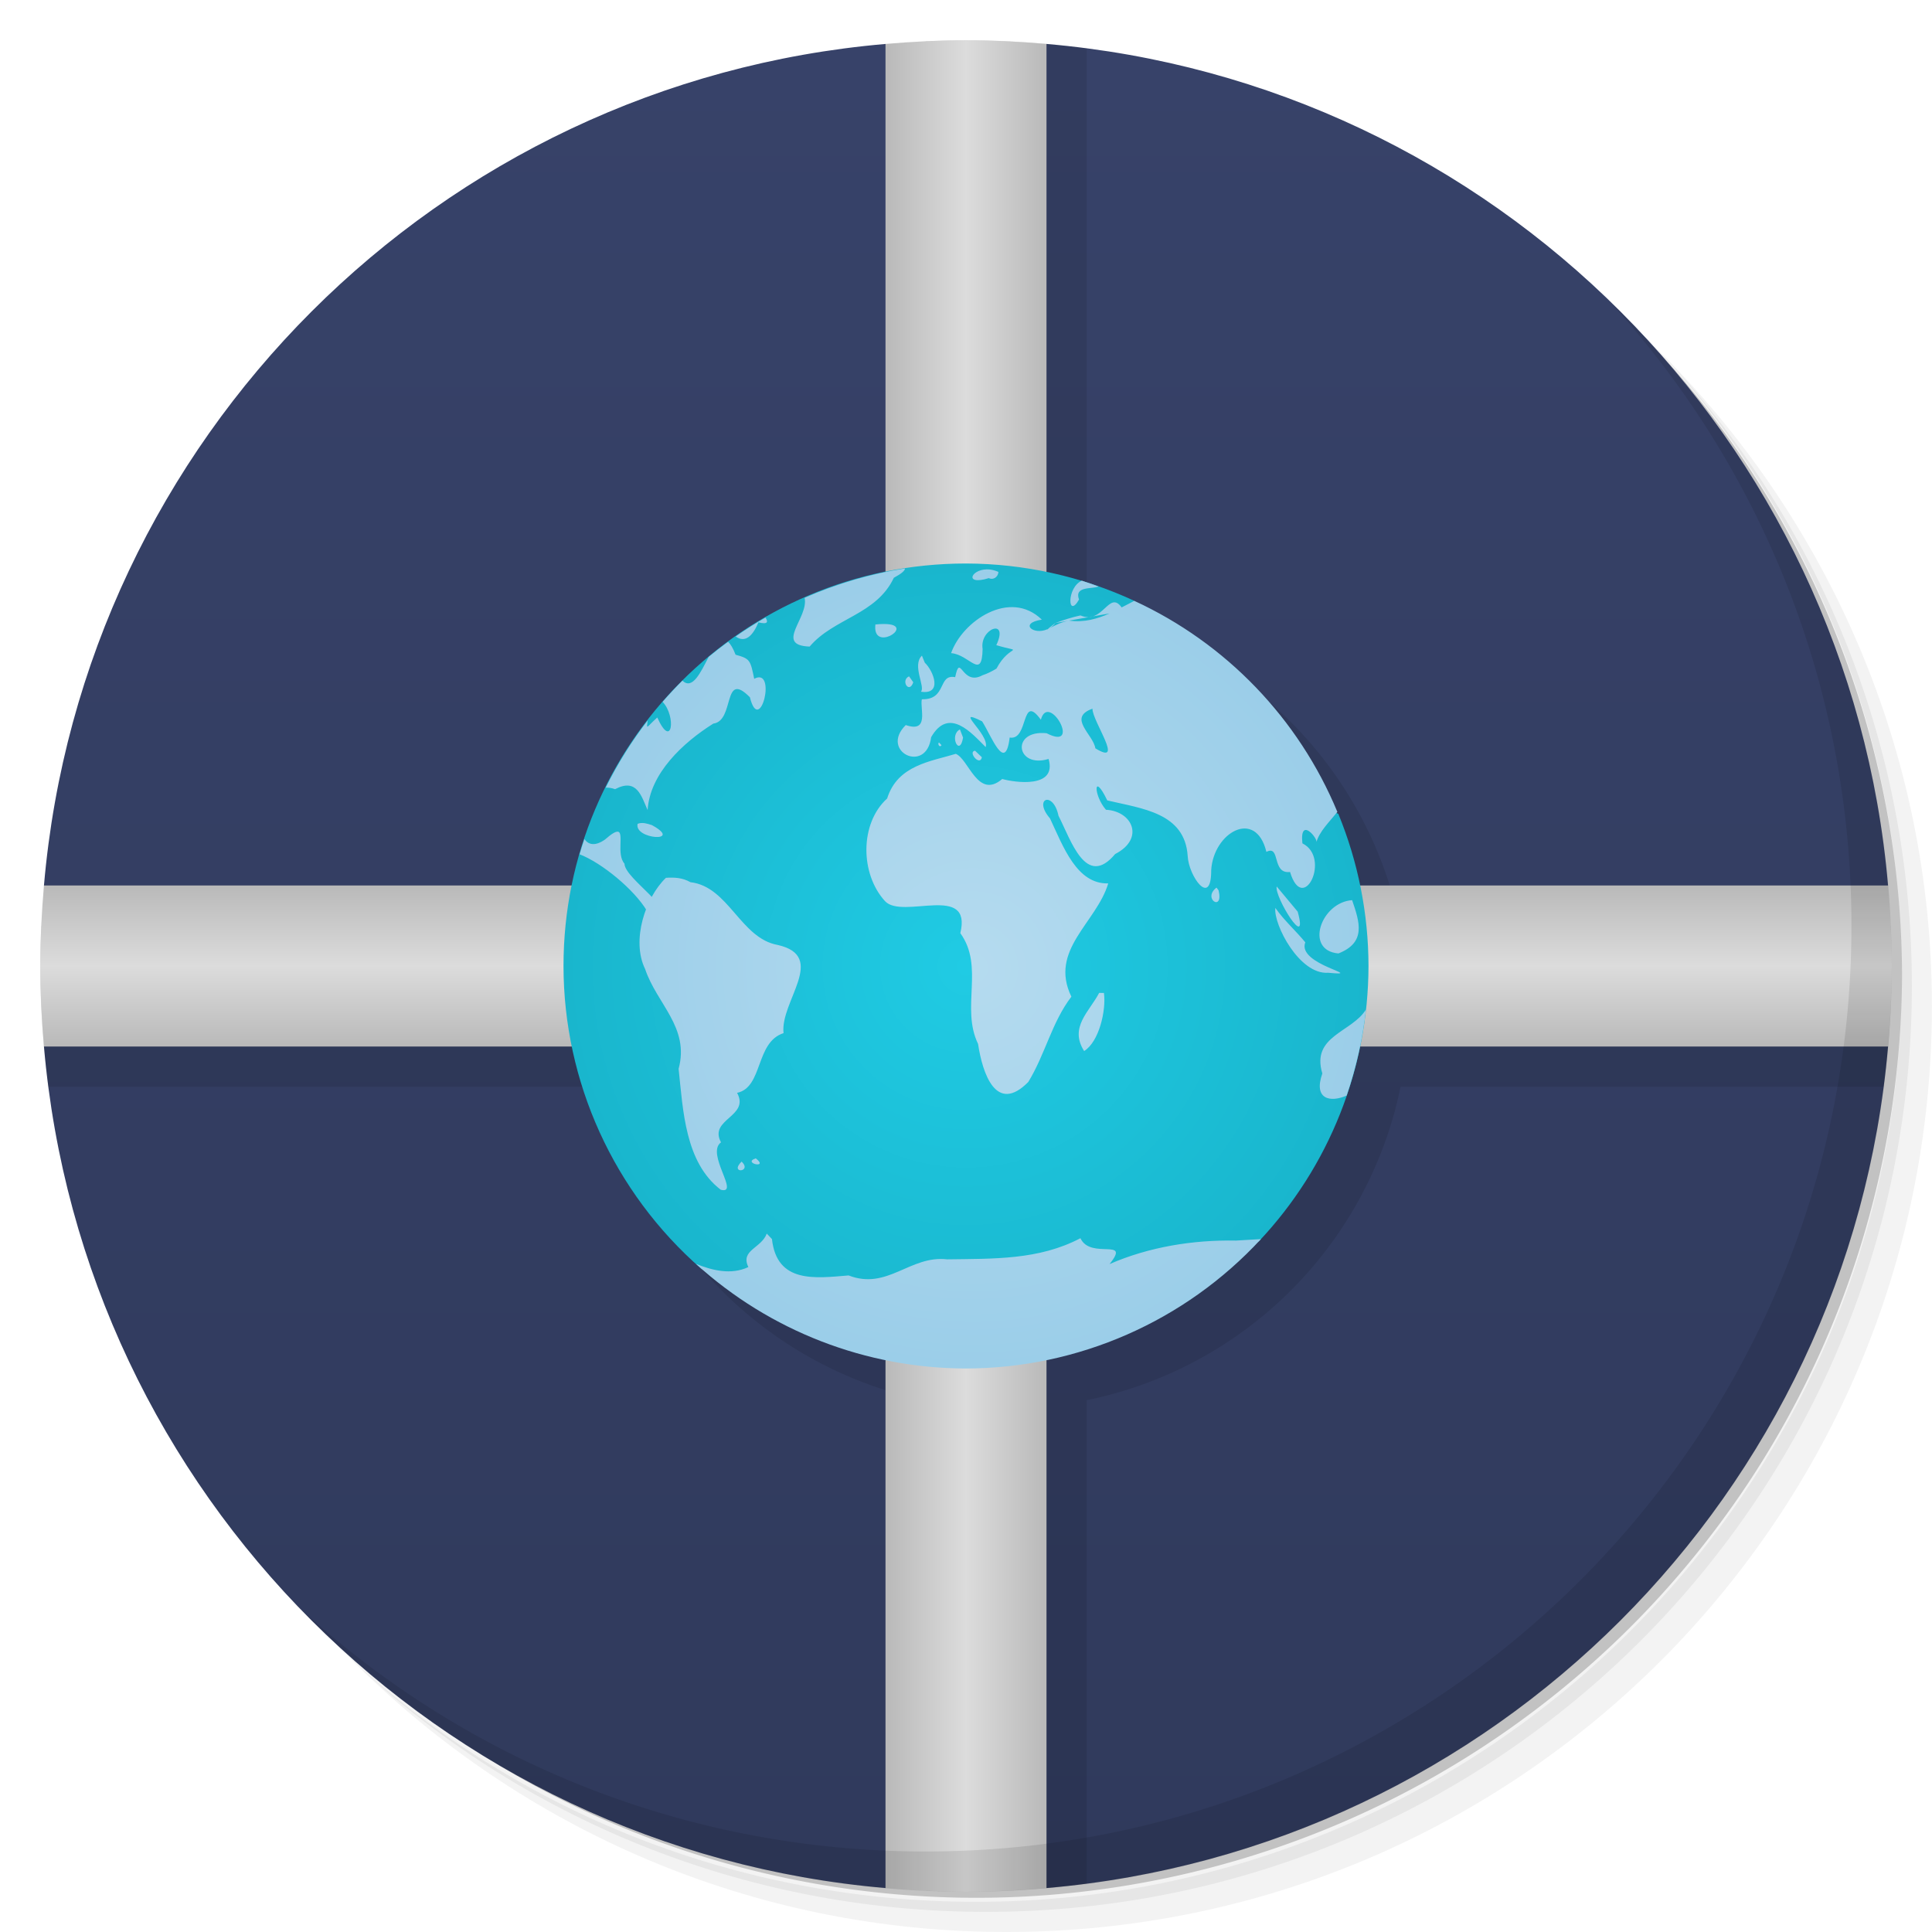 <?xml version="1.0" encoding="UTF-8" standalone="no"?>
<svg
   xmlns:dc="http://purl.org/dc/elements/1.1/"
   xmlns:cc="http://creativecommons.org/ns#"
   xmlns:rdf="http://www.w3.org/1999/02/22-rdf-syntax-ns#"
   xmlns:svg="http://www.w3.org/2000/svg"
   xmlns="http://www.w3.org/2000/svg"
   xmlns:xlink="http://www.w3.org/1999/xlink"
   xmlns:sodipodi="http://sodipodi.sourceforge.net/DTD/sodipodi-0.dtd"
   xmlns:inkscape="http://www.inkscape.org/namespaces/inkscape"
   viewBox="0 0 48 48"
   id="svg2"
   version="1.1"
   inkscape:version="0.91 r13725"
   sodipodi:docname="knetwalk3d2.svg">
  <sodipodi:namedview
     pagecolor="#ffffff"
     bordercolor="#666666"
     borderopacity="1"
     objecttolerance="10"
     gridtolerance="10"
     guidetolerance="10"
     inkscape:pageopacity="0"
     inkscape:pageshadow="2"
     inkscape:window-width="1366"
     inkscape:window-height="715"
     id="namedview59"
     showgrid="false"
     inkscape:zoom="16"
     inkscape:cx="27.432024"
     inkscape:cy="23.330583"
     inkscape:window-x="0"
     inkscape:window-y="28"
     inkscape:window-maximized="1"
     inkscape:current-layer="svg2">
    <inkscape:grid
       type="xygrid"
       id="grid3389" />
  </sodipodi:namedview>
  <defs
     id="defs4">
    <linearGradient
       inkscape:collect="always"
       id="linearGradient4165">
      <stop
         style="stop-color:#b9b9b9;stop-opacity:1"
         offset="0"
         id="stop4167" />
      <stop
         id="stop4169"
         offset="0.5"
         style="stop-color:#dcdcdc;stop-opacity:1" />
      <stop
         style="stop-color:#b9b9b9;stop-opacity:1"
         offset="1"
         id="stop4171" />
    </linearGradient>
    <linearGradient
       inkscape:collect="always"
       id="linearGradient4236">
      <stop
         style="stop-color:#303a5c;stop-opacity:1"
         offset="0"
         id="stop4238" />
      <stop
         style="stop-color:#374269;stop-opacity:1"
         offset="1"
         id="stop4240" />
    </linearGradient>
    <linearGradient
       inkscape:collect="always"
       id="linearGradient4209">
      <stop
         style="stop-color:#b5dbef;stop-opacity:1"
         offset="0"
         id="stop4211" />
      <stop
         style="stop-color:#9bcee9;stop-opacity:1"
         offset="1"
         id="stop4213" />
    </linearGradient>
    <linearGradient
       inkscape:collect="always"
       xlink:href="#linearGradient4165"
       id="linearGradient4262"
       gradientUnits="userSpaceOnUse"
       gradientTransform="matrix(0,-1,1,0,2e-6,48)"
       x1="48"
       x2="48"
       y1="26"
       y2="22" />
    <linearGradient
       inkscape:collect="always"
       xlink:href="#linearGradient4165"
       id="linearGradient4257"
       gradientUnits="userSpaceOnUse"
       gradientTransform="matrix(0,-1,1,0,2e-6,48)"
       x1="22"
       x2="26"
       y1="1.5000001e-06"
       y2="1.5000001e-06" />
    <radialGradient
       inkscape:collect="always"
       xlink:href="#linearGradient4205"
       id="radialGradient4211"
       cx="24"
       cy="24"
       fx="24"
       fy="24"
       r="6"
       gradientUnits="userSpaceOnUse"
       gradientTransform="matrix(1.667,0,0,1.667,-16,-16)" />
    <linearGradient
       inkscape:collect="always"
       id="linearGradient4205">
      <stop
         style="stop-color:#20cbe4;stop-opacity:1"
         offset="0"
         id="stop4207" />
      <stop
         style="stop-color:#19b6cd;stop-opacity:1"
         offset="1"
         id="stop4209" />
    </linearGradient>
    <radialGradient
       inkscape:collect="always"
       xlink:href="#linearGradient4209"
       id="radialGradient4215"
       cx="24.169"
       cy="24.062"
       fx="24.169"
       fy="24.062"
       r="9.769"
       gradientTransform="matrix(1,0,0,1.017,0,-0.418)"
       gradientUnits="userSpaceOnUse" />
    <linearGradient
       inkscape:collect="always"
       xlink:href="#linearGradient4236"
       id="linearGradient4242"
       x1="1"
       y1="47"
       x2="1"
       y2="1"
       gradientUnits="userSpaceOnUse" />
  </defs>
  <g
     id="g21">
    <path
       d="m 36.31 5 c 5.859 4.062 9.688 10.831 9.688 18.5 c 0 12.426 -10.07 22.5 -22.5 22.5 c -7.669 0 -14.438 -3.828 -18.5 -9.688 c 1.037 1.822 2.306 3.499 3.781 4.969 c 4.085 3.712 9.514 5.969 15.469 5.969 c 12.703 0 23 -10.298 23 -23 c 0 -5.954 -2.256 -11.384 -5.969 -15.469 c -1.469 -1.475 -3.147 -2.744 -4.969 -3.781 z m 4.969 3.781 c 3.854 4.113 6.219 9.637 6.219 15.719 c 0 12.703 -10.297 23 -23 23 c -6.081 0 -11.606 -2.364 -15.719 -6.219 c 4.16 4.144 9.883 6.719 16.219 6.719 c 12.703 0 23 -10.298 23 -23 c 0 -6.335 -2.575 -12.06 -6.719 -16.219 z"
       opacity="0.05"
       id="path23" />
    <path
       d="m 41.28 8.781 c 3.712 4.085 5.969 9.514 5.969 15.469 c 0 12.703 -10.297 23 -23 23 c -5.954 0 -11.384 -2.256 -15.469 -5.969 c 4.113 3.854 9.637 6.219 15.719 6.219 c 12.703 0 23 -10.298 23 -23 c 0 -6.081 -2.364 -11.606 -6.219 -15.719 z"
       opacity="0.1"
       id="path25" />
    <path
       d="m 31.25 2.375 c 8.615 3.154 14.75 11.417 14.75 21.13 c 0 12.426 -10.07 22.5 -22.5 22.5 c -9.708 0 -17.971 -6.135 -21.12 -14.75 a 23 23 0 0 0 44.875 -7 a 23 23 0 0 0 -16 -21.875 z"
       opacity="0.2"
       id="path27" />
  </g>
  <g
     id="g29">
    <path
       style="fill:url(#linearGradient4242);fill-opacity:1"
       clip-path="none"
       d="M 22,1.092 C 10.894,2.049 2.049,10.894 1.092,22 2,24 2,24 24,24 23,2 23,2 22,1.092 Z m 4,0 C 25,2 25,2 24,24 46,23 46,23 46.908,22 45.951,10.894 37.106,2.049 26,1.092 Z M 1.092,26 C 2.049,37.106 10.894,45.951 22,46.908 23,46 23,46 24,24 2,25 2,25 1.092,26 Z M 24,24 c 1,22 1,22 2,22.908 C 37.106,45.951 45.951,37.106 46.908,26 46,25 46,25 24,24 Z"
       id="path4223"
       inkscape:connector-curvature="0"
       sodipodi:nodetypes="cccccccccccccccc" />
  </g>
  <path
     style="fill:#000000;fill-opacity:0.098"
     clip-path="none"
     d="M 24 1 C 23.665 1 23.332 1.011 23 1.025 L 23 15.213 A 10 10 0 0 0 15.203 23 L 1.025 23 C 1.011 23.332 1 23.665 1 24 C 1 25.018 1.073 26.017 1.201 27 L 15.213 27 A 10 10 0 0 0 23 34.797 L 23 46.975 C 23.332 46.989 23.665 47 24 47 C 25.018 47 26.017 46.927 27 46.799 L 27 34.787 A 10 10 0 0 0 34.797 27 L 46.799 27 C 46.927 26.017 47 25.018 47 24 C 47 23.665 46.989 23.332 46.975 23 L 34.787 23 A 10 10 0 0 0 27 15.203 L 27 1.201 C 26.017 1.073 25.018 1 24 1 z "
     id="path4223-2" />
  <path
     inkscape:connector-curvature="0"
     id="path4255"
     d="M 1.092,22 C 1.035,22.66 1,23.326 1,24 c 0,0.674 0.035,1.34 0.092,2 l 45.816,0 c 0.057,-0.66 0.092,-1.326 0.092,-2 0,-0.674 -0.035,-1.34 -0.092,-2 l -45.816,0 z"
     style="fill:url(#linearGradient4257);fill-opacity:1.0" />
  <path
     inkscape:connector-curvature="0"
     id="path4260"
     d="m 24,1 c -0.674,0 -1.34,0.035 -2,0.092 l 0,45.816 c 0.66,0.057 1.326,0.092 2,0.092 0.674,0 1.34,-0.035 2,-0.092 l 0,-45.816 c -0.66,-0.057 -1.326,-0.092 -2,-0.092 z"
     style="fill:url(#linearGradient4262);fill-opacity:1" />
  <g
     id="g33" />
  <g
     id="g55">
    <path
       d="m 40.03 7.531 c 3.712 4.084 5.969 9.514 5.969 15.469 0 12.703 -10.297 23 -23 23 c -5.954 0 -11.384 -2.256 -15.469 -5.969 4.178 4.291 10.01 6.969 16.469 6.969 c 12.703 0 23 -10.298 23 -23 0 -6.462 -2.677 -12.291 -6.969 -16.469 z"
       opacity="0.1"
       id="path57" />
  </g>
  <path
     style="fill:url(#radialGradient4211);fill-opacity:1;fill-rule:evenodd;stroke:none;stroke-width:1px;stroke-linecap:butt;stroke-linejoin:miter;stroke-opacity:1"
     d="m 24,14 c -5.523,0 -10,4.477 -10,10 0.003,2.882 1.25,5.623 3.42,7.52 3.85e-4,3.37e-4 0.002,-3.36e-4 0.002,0 3.611,2.191 8.66,1.934 13.855,-0.68 C 33.022,28.989 33.995,26.543 34,24 33.998,22.703 33.743,21.419 33.25,20.219 30.308,18.965 28.891,17.38 28.178,14.926 26.868,14.319 25.443,14.004 24,14 Z"
     id="path3391"
     inkscape:connector-curvature="0"
     sodipodi:nodetypes="ccccccccc" />
  <path
     style="fill:url(#radialGradient4215);fill-opacity:1;fill-rule:nonzero;stroke:none"
     d="m 22.484,14.123 c -0.86,0.134 -1.698,0.38 -2.494,0.73 0.11,0.494 -0.762,1.179 0.125,1.211 0.605,-0.712 1.657,-0.786 2.092,-1.709 0.198,-0.107 0.279,-0.181 0.277,-0.232 z m 2.113,0.027 c -0.459,-0.053 -0.681,0.417 -0.029,0.213 0.113,0.057 0.232,-0.033 0.238,-0.154 -0.074,-0.032 -0.143,-0.051 -0.209,-0.059 z m 2.281,0.277 c -0.382,0.167 -0.354,0.966 -0.07,0.469 -0.125,-0.344 0.331,-0.253 0.484,-0.326 -0.137,-0.051 -0.275,-0.098 -0.414,-0.143 z m 1.305,0.5 c -0.104,0.058 -0.211,0.107 -0.316,0.164 -0.316,-0.443 -0.465,0.44 -1.023,0.199 -0.211,0.045 -0.415,0.111 -0.617,0.186 l -0.002,0.002 0.334,-0.059 1.006,-0.178 c -0.304,0.134 -0.623,0.229 -1.006,0.178 -0.173,0.033 -0.329,0.105 -0.479,0.189 0.052,-0.032 0.101,-0.077 0.146,-0.135 l -0.197,0.156 c 0.017,-0.008 0.033,-0.011 0.049,-0.021 -0.025,0.014 -0.052,0.026 -0.076,0.041 l 0.027,-0.02 c -0.35,0.166 -0.726,-0.147 -0.145,-0.234 -0.797,-0.774 -1.981,0.043 -2.254,0.832 0.458,0.033 0.765,0.687 0.783,-0.102 -0.084,-0.505 0.665,-0.789 0.34,-0.096 0.73,0.217 0.343,-0.059 0.004,0.582 -0.11,0.066 -0.222,0.125 -0.344,0.164 -0.525,0.288 -0.549,-0.583 -0.682,0.049 -0.439,-0.084 -0.199,0.565 -0.828,0.549 -0.053,0.229 0.196,0.844 -0.4,0.641 -0.658,0.653 0.512,1.23 0.631,0.301 0.44,-0.765 1.006,-0.102 1.355,0.246 0.102,-0.32 -0.832,-1.011 -0.088,-0.639 0.233,0.367 0.575,1.299 0.684,0.402 0.481,0.084 0.274,-1.13 0.775,-0.443 0.192,-0.709 1.035,0.797 0.143,0.336 -0.895,-0.092 -0.763,0.885 0.049,0.639 0.216,0.744 -0.852,0.582 -1.152,0.498 -0.609,0.518 -0.831,-0.498 -1.154,-0.625 -0.615,0.189 -1.446,0.277 -1.705,1.109 -0.682,0.617 -0.675,1.873 -0.051,2.553 0.437,0.462 2.172,-0.456 1.869,0.793 0.604,0.832 0.006,1.856 0.441,2.752 0.11,0.736 0.451,1.754 1.248,0.945 0.426,-0.7 0.581,-1.477 1.07,-2.119 -0.562,-1.16 0.621,-1.832 0.916,-2.814 -0.783,0.021 -1.118,-0.914 -1.447,-1.615 -0.43,-0.497 0.081,-0.697 0.211,-0.066 0.311,0.606 0.682,1.818 1.408,0.951 0.737,-0.378 0.436,-1.063 -0.229,-1.1 -0.31,-0.356 -0.322,-0.968 0.033,-0.232 0.859,0.204 1.929,0.304 1.998,1.383 0.023,0.497 0.589,1.293 0.584,0.35 0.056,-0.938 1.108,-1.54 1.371,-0.455 0.361,-0.182 0.123,0.556 0.588,0.5 0.326,1.079 1.025,-0.357 0.307,-0.711 -0.075,-0.689 0.402,-0.106 0.346,-0.023 0.074,-0.272 0.324,-0.511 0.523,-0.758 -0.963,-2.32 -2.764,-4.192 -5.045,-5.244 z m -9.164,0.416 c -0.254,0.146 -0.502,0.303 -0.742,0.471 0.246,0.172 0.431,-0.028 0.566,-0.352 0.239,0.059 0.243,-0.013 0.176,-0.119 z m 3.078,0.168 c -0.081,-0.011 -0.195,-0.012 -0.348,0.004 -0.081,0.684 0.916,0.076 0.348,-0.004 z m -4.006,0.434 c -0.165,0.12 -0.327,0.245 -0.484,0.375 -0.199,0.382 -0.402,0.83 -0.652,0.59 -0.17,0.17 -0.335,0.346 -0.492,0.527 0.344,0.365 0.232,1.202 -0.133,0.389 -0.275,0.244 -0.27,0.323 -0.238,0.074 -0.402,0.52 -0.751,1.079 -1.043,1.668 0.072,-7.03e-4 0.148,0.007 0.232,0.039 0.544,-0.287 0.655,0.175 0.809,0.52 0.055,-0.907 0.874,-1.674 1.633,-2.15 0.538,-0.067 0.226,-1.343 0.908,-0.654 0.248,0.991 0.681,-0.764 0.107,-0.459 -0.096,-0.461 -0.098,-0.498 -0.463,-0.598 -0.064,-0.167 -0.125,-0.263 -0.184,-0.32 z m 4.814,0.344 c -0.253,0.242 0.092,0.777 -0.025,0.896 0.546,0.084 0.312,-0.52 0.096,-0.721 z m -0.32,0.514 c -0.218,0.101 0.004,0.449 0.105,0.148 z m 4.557,0.803 c -0.006,0.313 0.815,1.441 0.072,0.986 -0.051,-0.345 -0.7,-0.76 -0.074,-0.984 z m -3.293,0.516 c -0.279,0.144 -0.005,0.702 0.078,0.203 z m -0.521,0.324 c -0.042,0.037 0.017,0.14 0.064,0.068 z m 0.896,0.205 c -0.188,0.027 0.125,0.401 0.17,0.162 z m -8.205,1.801 c -0.06,-0.009 -0.12,-0.008 -0.178,0.016 -0.09,0.393 1.154,0.466 0.354,0.031 -0.055,-0.018 -0.116,-0.037 -0.176,-0.047 z m -0.672,0.211 c -0.055,-0.005 -0.151,0.05 -0.316,0.195 -0.249,0.174 -0.414,0.129 -0.512,-0.012 -0.042,0.126 -0.082,0.252 -0.119,0.379 0.546,0.208 1.358,0.875 1.672,1.404 0.888,0.069 -0.553,-0.784 -0.557,-1.172 -0.207,-0.231 -0.003,-0.781 -0.168,-0.795 z m 1.195,1.145 0,0.004 c -0.504,0.485 -0.864,1.547 -0.514,2.264 0.293,0.872 1.11,1.448 0.832,2.479 0.112,1.038 0.16,2.326 1.047,3.004 0.488,0.126 -0.379,-0.896 0.006,-1.178 -0.314,-0.582 0.724,-0.635 0.4,-1.229 0.65,-0.14 0.449,-1.257 1.154,-1.484 -0.09,-0.789 1.102,-1.907 -0.145,-2.191 -0.927,-0.165 -1.218,-1.45 -2.168,-1.559 -0.198,-0.112 -0.391,-0.123 -0.613,-0.109 z m 15.178,0.217 c -0.068,0.244 0.803,1.65 0.521,0.625 z m -1.496,0.027 c -0.363,0.277 0.184,0.616 0.051,0.068 z m 3.369,0.312 c -0.777,0.055 -1.19,1.251 -0.34,1.324 0.695,-0.272 0.528,-0.777 0.34,-1.324 z m -1.91,0.189 -0.002,0.002 c 0.001,0.002 0.003,0.002 0.004,0.004 1.56e-4,-0.001 -0.002,-0.004 -0.002,-0.006 z m 0.002,0.006 c -0.045,0.416 0.6,1.659 1.311,1.609 0.995,0.091 -0.787,-0.195 -0.566,-0.756 -0.241,-0.293 -0.523,-0.541 -0.744,-0.854 z m -4.377,2.109 c -0.238,0.462 -0.751,0.85 -0.373,1.445 0.37,-0.229 0.551,-1.007 0.492,-1.443 z m 6.629,0.412 c -0.348,0.571 -1.368,0.652 -1.084,1.59 -0.227,0.646 0.2,0.727 0.604,0.549 0.238,-0.693 0.399,-1.41 0.48,-2.139 z M 18.777,28.779 c -0.351,0.116 0.343,0.27 0,0 z m -0.352,0.08 c -0.316,0.31 0.276,0.266 0,0 z m 0.625,1.789 c -0.134,0.366 -0.663,0.408 -0.457,0.832 -0.431,0.202 -0.899,0.083 -1.303,-0.08 C 19.127,33.069 21.519,33.996 24,34 c 2.784,-0.005 5.439,-1.17 7.328,-3.215 -0.208,0.012 -0.415,0.026 -0.621,0.037 -1.073,-0.02 -2.162,0.158 -3.141,0.584 0.545,-0.675 -0.47,-0.098 -0.723,-0.643 -1.036,0.545 -2.162,0.508 -3.311,0.525 -0.925,-0.107 -1.48,0.775 -2.449,0.4 -0.833,0.069 -1.782,0.202 -1.904,-0.904 l -0.127,-0.133 z"
     id="path53"
     inkscape:connector-curvature="0"
     sodipodi:nodetypes="cccccccccccccccccccccccccccccccccccccccccccccccccccccccccccccccccccccccccccccccccccccccccccccccccccccccccccccccccccccccccccccccccccccccccccccccccccccccccccccccccccccccccccccc" />
</svg>
